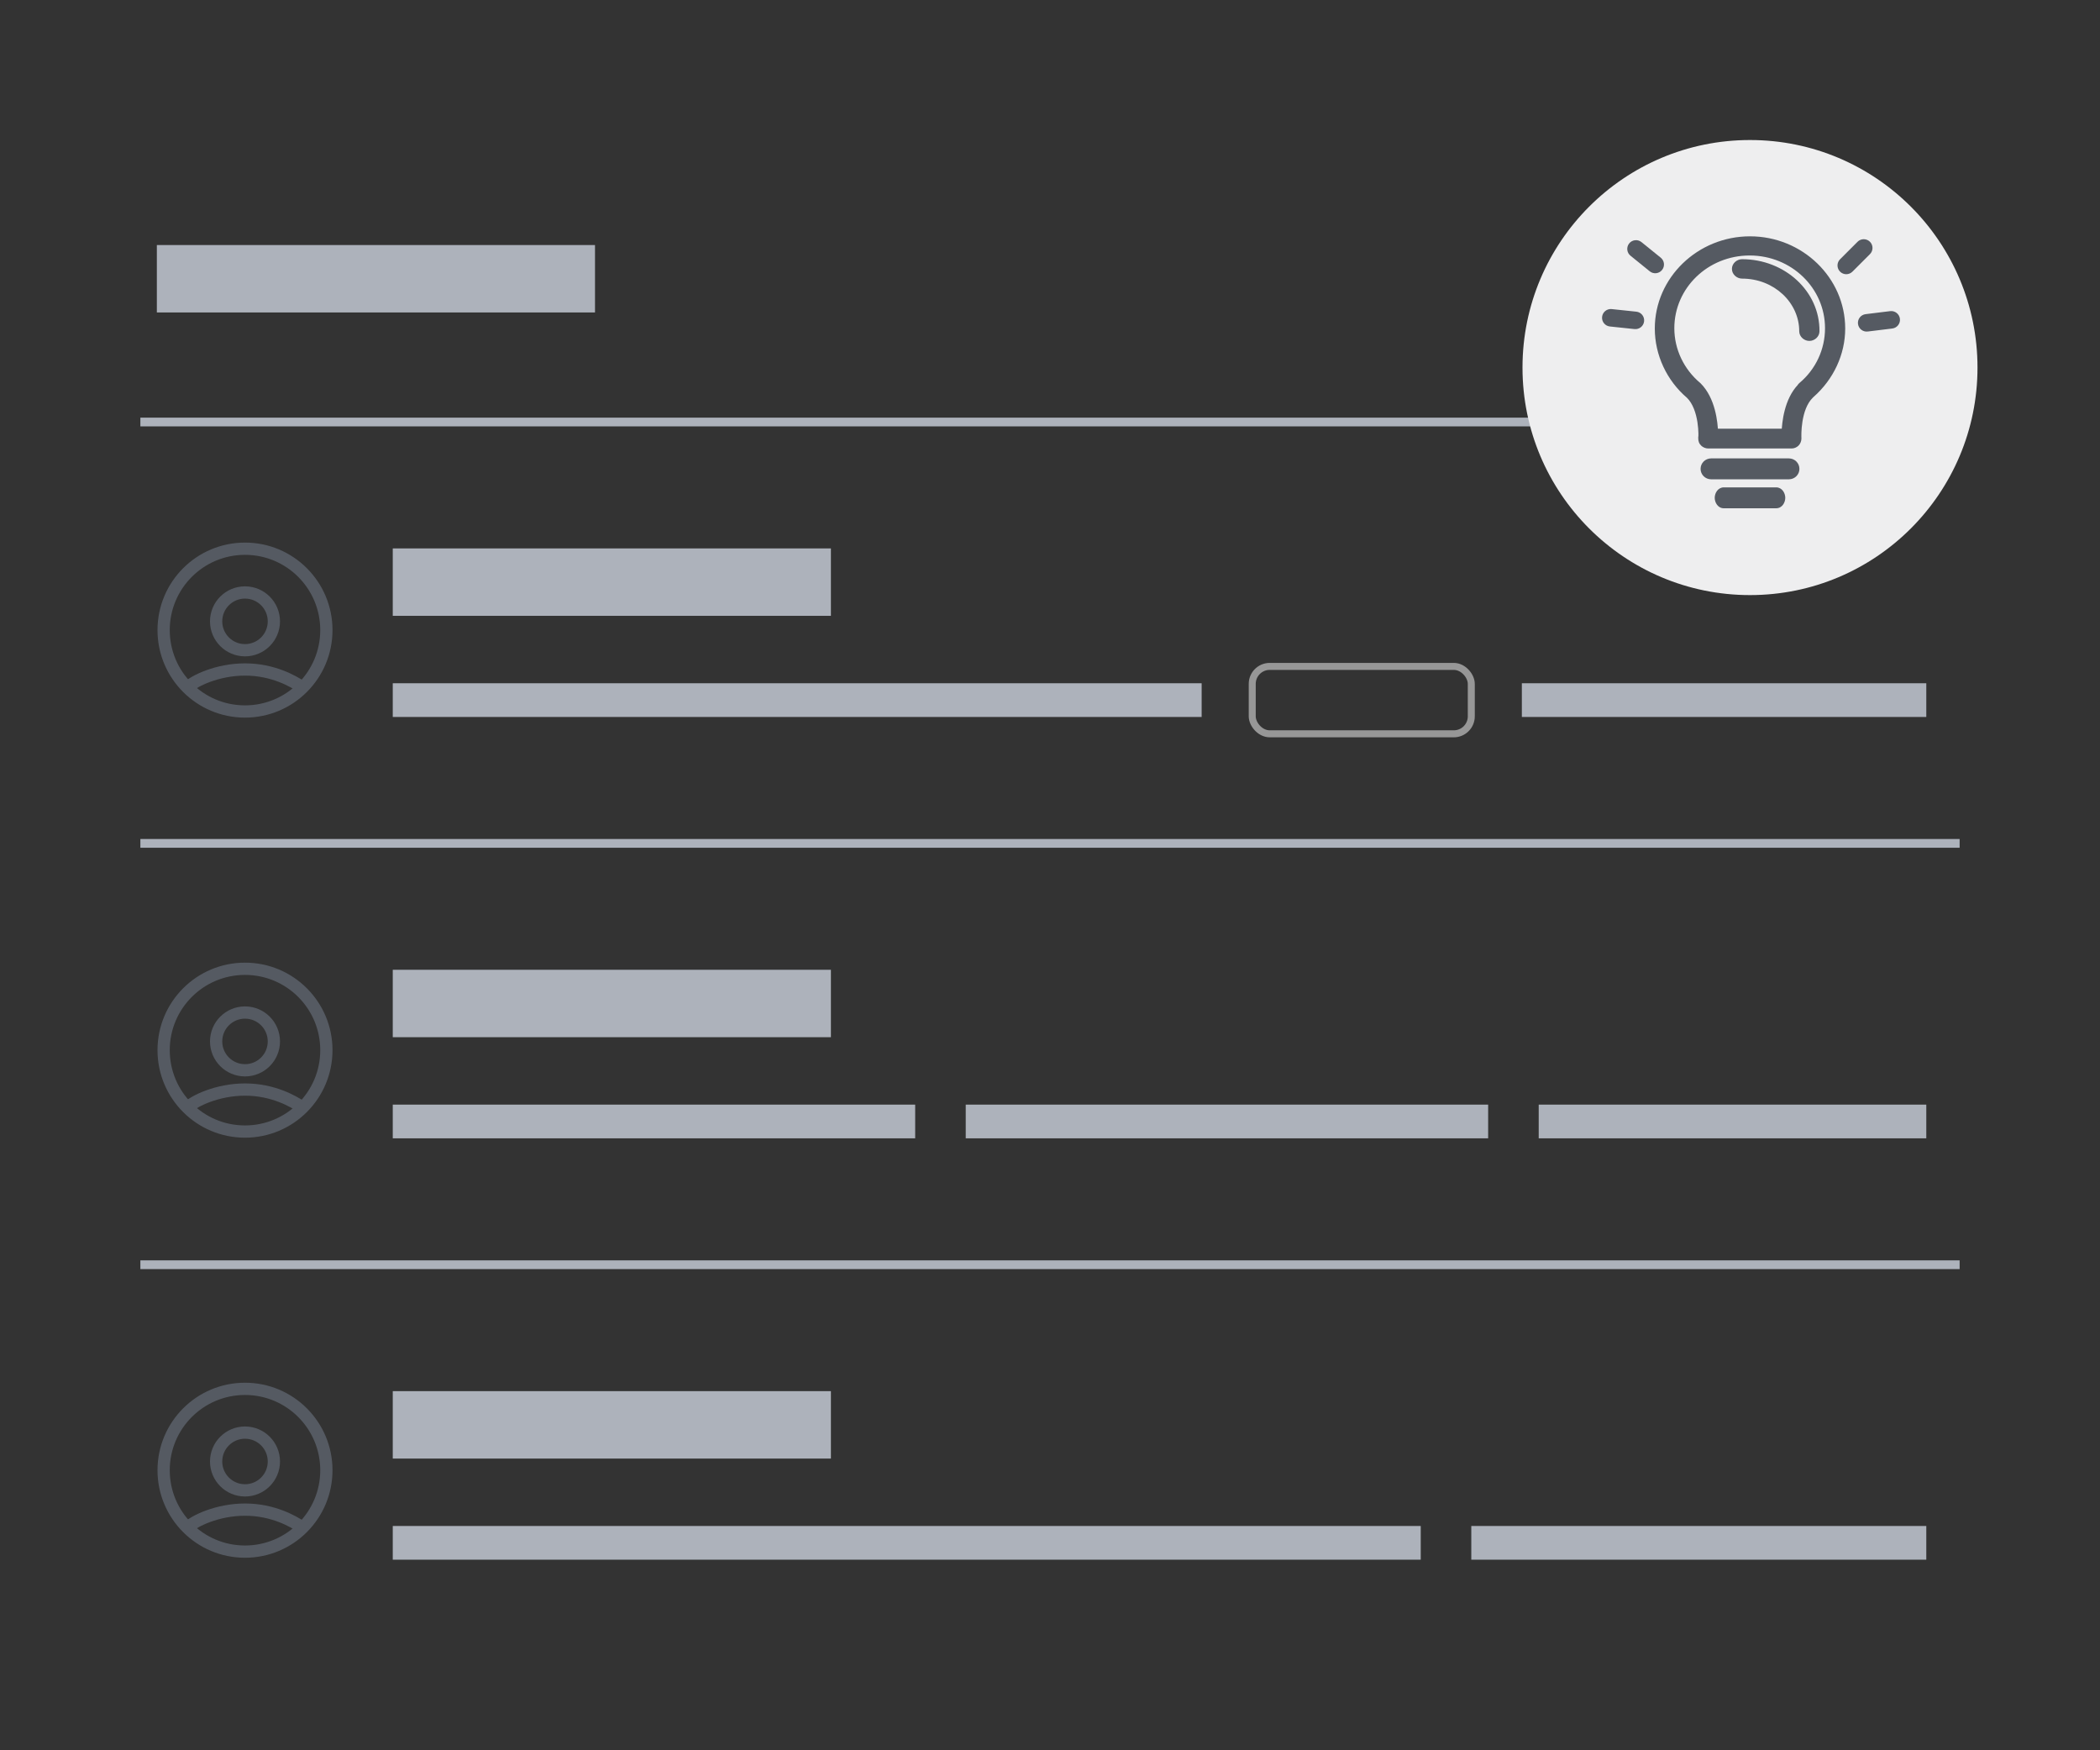 <svg width="120" height="100" viewBox="0 0 120 100" fill="none" xmlns="http://www.w3.org/2000/svg">
<rect x="0" y="0" width="120" height="100" fill="#333333" stroke="none"/>
<rect x="22.444" y="31.333" width="25.037" height="3.852" fill="#ADB2BB"/>
<rect x="8.963" y="14" width="25.037" height="3.852" fill="#ADB2BB"/>
<rect x="22.444" y="39.037" width="46.222" height="1.926" fill="#ADB2BB"/>
<rect x="86.963" y="39.037" width="23.111" height="1.926" fill="#ADB2BB"/>
<rect x="87.926" y="63.111" width="22.148" height="1.926" fill="#ADB2BB"/>
<rect x="84.074" y="87.185" width="26" height="1.926" fill="#ADB2BB"/>
<path d="M8.271 24.111H111.729" stroke="#ADB2BB" stroke-width="0.5" stroke-linecap="square"/>
<rect x="22.444" y="55.407" width="25.037" height="3.852" fill="#ADB2BB"/>
<rect x="22.444" y="63.111" width="29.852" height="1.926" fill="#ADB2BB"/>
<rect x="55.185" y="63.111" width="29.852" height="1.926" fill="#ADB2BB"/>
<path d="M8.271 48.185H111.729" stroke="#ADB2BB" stroke-width="0.5" stroke-linecap="square"/>
<rect x="22.444" y="79.481" width="25.037" height="3.852" fill="#ADB2BB"/>
<rect x="22.444" y="87.185" width="58.741" height="1.926" fill="#ADB2BB"/>
<path d="M8.271 72.259H111.729" stroke="#ADB2BB" stroke-width="0.5" stroke-linecap="square"/>
<rect x="71.556" y="38.074" width="12.518" height="3.852" rx="1" stroke="#979797" stroke-width="0.4"/>
<circle cx="14" cy="36" r="4.65" stroke="#555A62" stroke-width="0.7"/>
<circle cx="14" cy="35.5" r="1.65" stroke="#555A62" stroke-width="0.7"/>
<path d="M10.75 39.25C11.083 38.917 12.4 38.25 14 38.25C15.6 38.25 16.75 38.917 17.25 39.25" stroke="#555A62" stroke-width="0.7"/>
<circle cx="14" cy="60" r="4.65" stroke="#555A62" stroke-width="0.7"/>
<circle cx="14" cy="59.5" r="1.65" stroke="#555A62" stroke-width="0.7"/>
<path d="M10.75 63.25C11.083 62.917 12.4 62.25 14 62.25C15.6 62.25 16.75 62.917 17.25 63.25" stroke="#555A62" stroke-width="0.7"/>
<circle cx="14" cy="84" r="4.65" stroke="#555A62" stroke-width="0.7"/>
<circle cx="14" cy="83.5" r="1.65" stroke="#555A62" stroke-width="0.7"/>
<path d="M10.75 87.25C11.083 86.917 12.4 86.25 14 86.25C15.6 86.25 16.75 86.917 17.25 87.25" stroke="#555A62" stroke-width="0.7"/>
<circle cx="100" cy="21" r="13" fill="#EEEEEF"/>
<path fill-rule="evenodd" clip-rule="evenodd" d="M105.19 18.769C105.19 20.176 104.556 21.53 103.473 22.486L103.417 22.54C102.618 23.312 102.684 24.935 102.688 25.043L102.689 25.049C102.689 25.139 102.651 25.229 102.595 25.283C102.539 25.338 102.464 25.374 102.371 25.374H97.61C97.535 25.374 97.442 25.338 97.386 25.283C97.311 25.211 97.293 25.139 97.293 25.049C97.311 25.031 97.386 23.334 96.565 22.54C95.463 21.602 94.81 20.212 94.81 18.769C94.81 16.008 97.143 13.752 100 13.752C102.857 13.752 105.19 16.008 105.19 18.769ZM102.931 22.143C102.931 22.125 102.969 22.089 102.987 22.071C103.977 21.241 104.537 20.032 104.537 18.751C104.537 16.314 102.502 14.347 99.981 14.347C97.461 14.347 95.426 16.314 95.426 18.751C95.426 20.032 96.004 21.241 96.994 22.071C97.778 22.847 97.909 24.146 97.928 24.742H102.054C102.072 24.146 102.203 22.901 102.931 22.143ZM97.426 26.788C97.426 26.979 97.584 27.135 97.778 27.135H102.222C102.416 27.135 102.574 26.979 102.574 26.788C102.574 26.596 102.416 26.44 102.222 26.44H97.778C97.584 26.44 97.426 26.596 97.426 26.788ZM98.234 28.442C98.234 28.634 98.356 28.79 98.506 28.79H101.493C101.644 28.79 101.766 28.634 101.766 28.442C101.766 28.251 101.644 28.095 101.493 28.095H98.506C98.356 28.095 98.234 28.251 98.234 28.442ZM99.217 15.363C99.217 15.202 99.371 15.059 99.546 15.059C101.865 15.059 103.74 16.795 103.72 18.924C103.72 19.085 103.566 19.228 103.392 19.228C103.218 19.228 103.063 19.085 103.063 18.924C103.063 17.135 101.498 15.668 99.546 15.668C99.371 15.668 99.217 15.524 99.217 15.363Z" fill="#555A62"/>
<path d="M103.473 22.486L103.307 22.299L103.299 22.306L103.473 22.486ZM103.417 22.54L103.243 22.361L103.243 22.361L103.417 22.54ZM102.688 25.043L102.938 25.034L102.938 25.033L102.688 25.043ZM102.689 25.049H102.939L102.938 25.04L102.689 25.049ZM102.595 25.283L102.769 25.463L102.769 25.463L102.595 25.283ZM97.386 25.283L97.56 25.104L97.56 25.104L97.386 25.283ZM97.293 25.049L97.119 24.869L97.043 24.943V25.049H97.293ZM96.565 22.54L96.738 22.361L96.733 22.355L96.727 22.35L96.565 22.54ZM102.987 22.071L102.827 21.88L102.82 21.885L102.814 21.891L102.987 22.071ZM102.931 22.143L103.112 22.317L103.181 22.244V22.143H102.931ZM96.994 22.071L97.17 21.893L97.163 21.886L97.155 21.88L96.994 22.071ZM97.928 24.742L97.678 24.75L97.685 24.992H97.928V24.742ZM102.054 24.742V24.992H102.296L102.304 24.75L102.054 24.742ZM103.72 18.924L103.47 18.922V18.924H103.72ZM103.638 22.674C104.772 21.672 105.44 20.252 105.44 18.769H104.94C104.94 20.101 104.339 21.387 103.307 22.299L103.638 22.674ZM103.59 22.72L103.646 22.666L103.299 22.306L103.243 22.361L103.59 22.72ZM102.938 25.033C102.936 24.985 102.919 24.572 102.998 24.08C103.079 23.579 103.251 23.048 103.59 22.72L103.243 22.361C102.784 22.804 102.59 23.47 102.505 24.001C102.418 24.541 102.436 24.993 102.439 25.053L102.938 25.033ZM102.938 25.04L102.938 25.034L102.439 25.052L102.439 25.058L102.938 25.04ZM102.769 25.463C102.878 25.357 102.939 25.2 102.939 25.049H102.439C102.439 25.06 102.436 25.074 102.431 25.086C102.426 25.099 102.421 25.105 102.421 25.104L102.769 25.463ZM102.371 25.624C102.535 25.624 102.67 25.558 102.769 25.463L102.422 25.104C102.414 25.111 102.406 25.116 102.4 25.119C102.394 25.121 102.385 25.124 102.371 25.124V25.624ZM97.61 25.624H102.371V25.124H97.61V25.624ZM97.212 25.463C97.316 25.564 97.473 25.624 97.61 25.624V25.124C97.611 25.124 97.609 25.124 97.603 25.122C97.597 25.121 97.591 25.119 97.584 25.117C97.576 25.114 97.57 25.111 97.566 25.108C97.561 25.105 97.559 25.103 97.56 25.104L97.212 25.463ZM97.043 25.049C97.043 25.11 97.049 25.183 97.077 25.259C97.105 25.337 97.151 25.404 97.213 25.463L97.56 25.104C97.552 25.096 97.549 25.092 97.548 25.09C97.547 25.088 97.546 25.088 97.546 25.087C97.546 25.086 97.543 25.078 97.543 25.049H97.043ZM96.391 22.72C96.741 23.059 96.917 23.613 96.997 24.124C97.035 24.374 97.049 24.601 97.052 24.766C97.054 24.848 97.053 24.913 97.051 24.957C97.05 24.98 97.049 24.994 97.048 25.001C97.047 25.006 97.047 25.004 97.048 24.999C97.049 24.997 97.05 24.989 97.053 24.977C97.055 24.972 97.058 24.961 97.064 24.947C97.068 24.939 97.084 24.903 97.119 24.869L97.466 25.229C97.502 25.194 97.518 25.158 97.522 25.149C97.528 25.135 97.532 25.123 97.534 25.116C97.538 25.103 97.54 25.091 97.541 25.086C97.543 25.073 97.544 25.061 97.545 25.051C97.547 25.032 97.549 25.007 97.55 24.98C97.553 24.924 97.554 24.848 97.552 24.756C97.549 24.573 97.534 24.323 97.491 24.047C97.407 23.507 97.209 22.816 96.738 22.361L96.391 22.72ZM94.56 18.769C94.56 20.287 95.246 21.746 96.402 22.731L96.727 22.35C95.68 21.458 95.06 20.138 95.06 18.769H94.56ZM100 13.502C97.013 13.502 94.56 15.862 94.56 18.769H95.06C95.06 16.154 97.273 14.002 100 14.002V13.502ZM105.44 18.769C105.44 15.862 102.987 13.502 100 13.502V14.002C102.727 14.002 104.94 16.154 104.94 18.769H105.44ZM102.814 21.891C102.805 21.899 102.783 21.921 102.763 21.944C102.753 21.956 102.738 21.974 102.724 21.997C102.716 22.01 102.681 22.066 102.681 22.143H103.181C103.181 22.182 103.172 22.211 103.166 22.226C103.16 22.241 103.154 22.252 103.151 22.257C103.144 22.268 103.14 22.273 103.142 22.27C103.145 22.267 103.151 22.261 103.161 22.251L102.814 21.891ZM104.287 18.751C104.287 19.958 103.759 21.097 102.827 21.88L103.148 22.263C104.194 21.385 104.787 20.106 104.787 18.751H104.287ZM99.981 14.597C102.372 14.597 104.287 16.46 104.287 18.751H104.787C104.787 16.168 102.632 14.097 99.981 14.097V14.597ZM95.676 18.751C95.676 16.46 97.591 14.597 99.981 14.597V14.097C97.331 14.097 95.176 16.168 95.176 18.751H95.676ZM97.155 21.88C96.22 21.096 95.676 19.956 95.676 18.751H95.176C95.176 20.108 95.789 21.387 96.833 22.263L97.155 21.88ZM98.177 24.734C98.168 24.425 98.129 23.931 97.989 23.41C97.85 22.89 97.605 22.324 97.17 21.893L96.818 22.249C97.167 22.594 97.379 23.066 97.506 23.539C97.633 24.01 97.669 24.463 97.678 24.75L98.177 24.734ZM102.054 24.492H97.928V24.992H102.054V24.492ZM102.751 21.97C102.346 22.392 102.116 22.938 101.985 23.44C101.852 23.945 101.814 24.425 101.804 24.734L102.304 24.75C102.313 24.463 102.349 24.023 102.468 23.567C102.588 23.109 102.788 22.653 103.112 22.317L102.751 21.97ZM97.778 26.885C97.719 26.885 97.676 26.839 97.676 26.788H97.176C97.176 27.12 97.448 27.385 97.778 27.385V26.885ZM102.222 26.885H97.778V27.385H102.222V26.885ZM102.324 26.788C102.324 26.839 102.281 26.885 102.222 26.885V27.385C102.552 27.385 102.824 27.12 102.824 26.788H102.324ZM102.222 26.69C102.281 26.69 102.324 26.736 102.324 26.788H102.824C102.824 26.455 102.552 26.19 102.222 26.19V26.69ZM97.778 26.69H102.222V26.19H97.778V26.69ZM97.676 26.788C97.676 26.736 97.719 26.69 97.778 26.69V26.19C97.448 26.19 97.176 26.455 97.176 26.788H97.676ZM98.506 28.54C98.523 28.54 98.522 28.549 98.51 28.534C98.498 28.518 98.484 28.487 98.484 28.442H97.984C97.984 28.713 98.165 29.04 98.506 29.04V28.54ZM101.493 28.54H98.506V29.04H101.493V28.54ZM101.516 28.442C101.516 28.487 101.502 28.518 101.49 28.534C101.478 28.549 101.477 28.54 101.493 28.54V29.04C101.835 29.04 102.016 28.713 102.016 28.442H101.516ZM101.493 28.345C101.477 28.345 101.478 28.336 101.49 28.351C101.502 28.367 101.516 28.398 101.516 28.442H102.016C102.016 28.172 101.835 27.845 101.493 27.845V28.345ZM98.506 28.345H101.493V27.845H98.506V28.345ZM98.484 28.442C98.484 28.398 98.498 28.367 98.51 28.351C98.522 28.336 98.523 28.345 98.506 28.345V27.845C98.165 27.845 97.984 28.172 97.984 28.442H98.484ZM99.546 14.809C99.252 14.809 98.967 15.046 98.967 15.363H99.467C99.467 15.363 99.467 15.363 99.467 15.362C99.468 15.36 99.468 15.358 99.469 15.356C99.472 15.35 99.477 15.342 99.486 15.334C99.504 15.318 99.527 15.309 99.546 15.309V14.809ZM103.97 18.926C103.991 16.638 101.983 14.809 99.546 14.809V15.309C101.747 15.309 103.488 16.951 103.47 18.922L103.97 18.926ZM103.392 19.478C103.685 19.478 103.97 19.241 103.97 18.924H103.47C103.47 18.924 103.47 18.924 103.47 18.925C103.47 18.927 103.469 18.929 103.468 18.931C103.465 18.937 103.46 18.945 103.451 18.953C103.433 18.97 103.41 18.978 103.392 18.978V19.478ZM102.813 18.924C102.813 19.241 103.098 19.478 103.392 19.478V18.978C103.373 18.978 103.35 18.97 103.332 18.953C103.323 18.945 103.318 18.937 103.316 18.931C103.314 18.929 103.314 18.927 103.313 18.925C103.313 18.924 103.313 18.924 103.313 18.924H102.813ZM99.546 15.918C101.377 15.918 102.813 17.29 102.813 18.924H103.313C103.313 16.98 101.618 15.418 99.546 15.418V15.918ZM98.967 15.363C98.967 15.68 99.252 15.918 99.546 15.918V15.418C99.527 15.418 99.504 15.409 99.486 15.392C99.477 15.384 99.472 15.377 99.469 15.371C99.468 15.368 99.468 15.366 99.467 15.365C99.467 15.364 99.467 15.363 99.467 15.363H98.967Z" fill="#555A62"/>
<mask id="mask0_1263_64324" style="mask-type:alpha" maskUnits="userSpaceOnUse" x="94" y="13" width="12" height="17">
<path fill-rule="evenodd" clip-rule="evenodd" d="M105.19 18.769C105.19 20.176 104.556 21.53 103.473 22.486L103.417 22.54C102.618 23.312 102.684 24.935 102.688 25.043L102.689 25.049C102.689 25.139 102.651 25.229 102.595 25.283C102.539 25.338 102.464 25.374 102.371 25.374H97.61C97.535 25.374 97.442 25.338 97.386 25.283C97.311 25.211 97.293 25.139 97.293 25.049C97.311 25.031 97.386 23.334 96.565 22.54C95.463 21.602 94.81 20.212 94.81 18.769C94.81 16.008 97.143 13.752 100 13.752C102.857 13.752 105.19 16.008 105.19 18.769ZM102.931 22.143C102.931 22.125 102.969 22.089 102.987 22.071C103.977 21.241 104.537 20.032 104.537 18.751C104.537 16.314 102.502 14.347 99.981 14.347C97.461 14.347 95.426 16.314 95.426 18.751C95.426 20.032 96.004 21.241 96.994 22.071C97.778 22.847 97.909 24.146 97.928 24.742H102.054C102.072 24.146 102.203 22.901 102.931 22.143ZM97.426 26.788C97.426 26.979 97.584 27.135 97.778 27.135H102.222C102.416 27.135 102.574 26.979 102.574 26.788C102.574 26.596 102.416 26.44 102.222 26.44H97.778C97.584 26.44 97.426 26.596 97.426 26.788ZM98.234 28.442C98.234 28.634 98.356 28.79 98.506 28.79H101.493C101.644 28.79 101.766 28.634 101.766 28.442C101.766 28.251 101.644 28.095 101.493 28.095H98.506C98.356 28.095 98.234 28.251 98.234 28.442ZM99.217 15.363C99.217 15.202 99.371 15.059 99.546 15.059C101.865 15.059 103.74 16.795 103.72 18.924C103.72 19.085 103.566 19.228 103.392 19.228C103.218 19.228 103.063 19.085 103.063 18.924C103.063 17.135 101.498 15.668 99.546 15.668C99.371 15.668 99.217 15.524 99.217 15.363Z" fill="white"/>
<path d="M103.473 22.486L103.307 22.299L103.299 22.306L103.473 22.486ZM103.417 22.54L103.243 22.361L103.243 22.361L103.417 22.54ZM102.688 25.043L102.938 25.034L102.938 25.033L102.688 25.043ZM102.689 25.049H102.939L102.938 25.04L102.689 25.049ZM102.595 25.283L102.769 25.463L102.769 25.463L102.595 25.283ZM97.386 25.283L97.56 25.104L97.56 25.104L97.386 25.283ZM97.293 25.049L97.119 24.869L97.043 24.943V25.049H97.293ZM96.565 22.54L96.738 22.361L96.733 22.355L96.727 22.35L96.565 22.54ZM102.987 22.071L102.827 21.88L102.82 21.885L102.814 21.891L102.987 22.071ZM102.931 22.143L103.112 22.317L103.181 22.244V22.143H102.931ZM96.994 22.071L97.17 21.893L97.163 21.886L97.155 21.88L96.994 22.071ZM97.928 24.742L97.678 24.75L97.685 24.992H97.928V24.742ZM102.054 24.742V24.992H102.296L102.304 24.75L102.054 24.742ZM103.72 18.924L103.47 18.922V18.924H103.72ZM103.638 22.674C104.772 21.672 105.44 20.252 105.44 18.769H104.94C104.94 20.101 104.339 21.387 103.307 22.299L103.638 22.674ZM103.59 22.72L103.646 22.666L103.299 22.306L103.243 22.361L103.59 22.72ZM102.938 25.033C102.936 24.985 102.919 24.572 102.998 24.08C103.079 23.579 103.251 23.048 103.59 22.72L103.243 22.361C102.784 22.804 102.59 23.47 102.505 24.001C102.418 24.541 102.436 24.993 102.439 25.053L102.938 25.033ZM102.938 25.04L102.938 25.034L102.439 25.052L102.439 25.058L102.938 25.04ZM102.769 25.463C102.878 25.357 102.939 25.2 102.939 25.049H102.439C102.439 25.06 102.436 25.074 102.431 25.086C102.426 25.099 102.421 25.105 102.421 25.104L102.769 25.463ZM102.371 25.624C102.535 25.624 102.67 25.558 102.769 25.463L102.422 25.104C102.414 25.111 102.406 25.116 102.4 25.119C102.394 25.121 102.385 25.124 102.371 25.124V25.624ZM97.61 25.624H102.371V25.124H97.61V25.624ZM97.212 25.463C97.316 25.564 97.473 25.624 97.61 25.624V25.124C97.611 25.124 97.609 25.124 97.603 25.122C97.597 25.121 97.591 25.119 97.584 25.117C97.576 25.114 97.57 25.111 97.566 25.108C97.561 25.105 97.559 25.103 97.56 25.104L97.212 25.463ZM97.043 25.049C97.043 25.11 97.049 25.183 97.077 25.259C97.105 25.337 97.151 25.404 97.213 25.463L97.56 25.104C97.552 25.096 97.549 25.092 97.548 25.09C97.547 25.088 97.546 25.088 97.546 25.087C97.546 25.086 97.543 25.078 97.543 25.049H97.043ZM96.391 22.72C96.741 23.059 96.917 23.613 96.997 24.124C97.035 24.374 97.049 24.601 97.052 24.766C97.054 24.848 97.053 24.913 97.051 24.957C97.05 24.98 97.049 24.994 97.048 25.001C97.047 25.006 97.047 25.004 97.048 24.999C97.049 24.997 97.05 24.989 97.053 24.977C97.055 24.972 97.058 24.961 97.064 24.947C97.068 24.939 97.084 24.903 97.119 24.869L97.466 25.229C97.502 25.194 97.518 25.158 97.522 25.149C97.528 25.135 97.532 25.123 97.534 25.116C97.538 25.103 97.54 25.091 97.541 25.086C97.543 25.073 97.544 25.061 97.545 25.051C97.547 25.032 97.549 25.007 97.55 24.98C97.553 24.924 97.554 24.848 97.552 24.756C97.549 24.573 97.534 24.323 97.491 24.047C97.407 23.507 97.209 22.816 96.738 22.361L96.391 22.72ZM94.56 18.769C94.56 20.287 95.246 21.746 96.402 22.731L96.727 22.35C95.68 21.458 95.06 20.138 95.06 18.769H94.56ZM100 13.502C97.013 13.502 94.56 15.862 94.56 18.769H95.06C95.06 16.154 97.273 14.002 100 14.002V13.502ZM105.44 18.769C105.44 15.862 102.987 13.502 100 13.502V14.002C102.727 14.002 104.94 16.154 104.94 18.769H105.44ZM102.814 21.891C102.805 21.899 102.783 21.921 102.763 21.944C102.753 21.956 102.738 21.974 102.724 21.997C102.716 22.01 102.681 22.066 102.681 22.143H103.181C103.181 22.182 103.172 22.211 103.166 22.226C103.16 22.241 103.154 22.252 103.151 22.257C103.144 22.268 103.14 22.273 103.142 22.27C103.145 22.267 103.151 22.261 103.161 22.251L102.814 21.891ZM104.287 18.751C104.287 19.958 103.759 21.097 102.827 21.88L103.148 22.263C104.194 21.385 104.787 20.106 104.787 18.751H104.287ZM99.981 14.597C102.372 14.597 104.287 16.46 104.287 18.751H104.787C104.787 16.168 102.632 14.097 99.981 14.097V14.597ZM95.676 18.751C95.676 16.46 97.591 14.597 99.981 14.597V14.097C97.331 14.097 95.176 16.168 95.176 18.751H95.676ZM97.155 21.88C96.22 21.096 95.676 19.956 95.676 18.751H95.176C95.176 20.108 95.789 21.387 96.833 22.263L97.155 21.88ZM98.177 24.734C98.168 24.425 98.129 23.931 97.989 23.41C97.85 22.89 97.605 22.324 97.17 21.893L96.818 22.249C97.167 22.594 97.379 23.066 97.506 23.539C97.633 24.01 97.669 24.463 97.678 24.75L98.177 24.734ZM102.054 24.492H97.928V24.992H102.054V24.492ZM102.751 21.97C102.346 22.392 102.116 22.938 101.985 23.44C101.852 23.945 101.814 24.425 101.804 24.734L102.304 24.75C102.313 24.463 102.349 24.023 102.468 23.567C102.588 23.109 102.788 22.653 103.112 22.317L102.751 21.97ZM97.778 26.885C97.719 26.885 97.676 26.839 97.676 26.788H97.176C97.176 27.12 97.448 27.385 97.778 27.385V26.885ZM102.222 26.885H97.778V27.385H102.222V26.885ZM102.324 26.788C102.324 26.839 102.281 26.885 102.222 26.885V27.385C102.552 27.385 102.824 27.12 102.824 26.788H102.324ZM102.222 26.69C102.281 26.69 102.324 26.736 102.324 26.788H102.824C102.824 26.455 102.552 26.19 102.222 26.19V26.69ZM97.778 26.69H102.222V26.19H97.778V26.69ZM97.676 26.788C97.676 26.736 97.719 26.69 97.778 26.69V26.19C97.448 26.19 97.176 26.455 97.176 26.788H97.676ZM98.506 28.54C98.523 28.54 98.522 28.549 98.51 28.534C98.498 28.518 98.484 28.487 98.484 28.442H97.984C97.984 28.713 98.165 29.04 98.506 29.04V28.54ZM101.493 28.54H98.506V29.04H101.493V28.54ZM101.516 28.442C101.516 28.487 101.502 28.518 101.49 28.534C101.478 28.549 101.477 28.54 101.493 28.54V29.04C101.835 29.04 102.016 28.713 102.016 28.442H101.516ZM101.493 28.345C101.477 28.345 101.478 28.336 101.49 28.351C101.502 28.367 101.516 28.398 101.516 28.442H102.016C102.016 28.172 101.835 27.845 101.493 27.845V28.345ZM98.506 28.345H101.493V27.845H98.506V28.345ZM98.484 28.442C98.484 28.398 98.498 28.367 98.51 28.351C98.522 28.336 98.523 28.345 98.506 28.345V27.845C98.165 27.845 97.984 28.172 97.984 28.442H98.484ZM99.546 14.809C99.252 14.809 98.967 15.046 98.967 15.363H99.467C99.467 15.363 99.467 15.363 99.467 15.362C99.468 15.36 99.468 15.358 99.469 15.356C99.472 15.35 99.477 15.342 99.486 15.334C99.504 15.318 99.527 15.309 99.546 15.309V14.809ZM103.97 18.926C103.991 16.638 101.983 14.809 99.546 14.809V15.309C101.747 15.309 103.488 16.951 103.47 18.922L103.97 18.926ZM103.392 19.478C103.685 19.478 103.97 19.241 103.97 18.924H103.47C103.47 18.924 103.47 18.924 103.47 18.925C103.47 18.927 103.469 18.929 103.468 18.931C103.465 18.937 103.46 18.945 103.451 18.953C103.433 18.97 103.41 18.978 103.392 18.978V19.478ZM102.813 18.924C102.813 19.241 103.098 19.478 103.392 19.478V18.978C103.373 18.978 103.35 18.97 103.332 18.953C103.323 18.945 103.318 18.937 103.316 18.931C103.314 18.929 103.314 18.927 103.313 18.925C103.313 18.924 103.313 18.924 103.313 18.924H102.813ZM99.546 15.918C101.377 15.918 102.813 17.29 102.813 18.924H103.313C103.313 16.98 101.618 15.418 99.546 15.418V15.918ZM98.967 15.363C98.967 15.68 99.252 15.918 99.546 15.918V15.418C99.527 15.418 99.504 15.409 99.486 15.392C99.477 15.384 99.472 15.377 99.469 15.371C99.468 15.368 99.468 15.366 99.467 15.365C99.467 15.364 99.467 15.363 99.467 15.363H98.967Z" fill="white"/>
</mask>
<g mask="url(#mask0_1263_64324)">
</g>
<path fill-rule="evenodd" clip-rule="evenodd" d="M106.146 13.813C106.342 13.618 106.658 13.618 106.854 13.813C107.049 14.008 107.049 14.325 106.854 14.52L105.854 15.52C105.658 15.716 105.342 15.716 105.146 15.52C104.951 15.325 104.951 15.008 105.146 14.813L106.146 13.813Z" fill="#555A62"/>
<path fill-rule="evenodd" clip-rule="evenodd" d="M108.567 18.212C108.6 18.486 108.405 18.735 108.131 18.769L106.728 18.941C106.454 18.975 106.204 18.78 106.171 18.506C106.137 18.232 106.332 17.982 106.606 17.949L108.01 17.776C108.284 17.743 108.533 17.938 108.567 18.212Z" fill="#555A62"/>
<path fill-rule="evenodd" clip-rule="evenodd" d="M92.097 17.659L93.504 17.807C93.778 17.835 93.978 18.081 93.949 18.356C93.92 18.631 93.674 18.83 93.399 18.801L91.993 18.653C91.718 18.625 91.519 18.378 91.548 18.104C91.577 17.829 91.823 17.63 92.097 17.659Z" fill="#555A62"/>
<path fill-rule="evenodd" clip-rule="evenodd" d="M93.097 13.907C93.271 13.692 93.586 13.659 93.8 13.833L94.9 14.723C95.114 14.897 95.147 15.212 94.973 15.426C94.8 15.641 94.485 15.674 94.27 15.5L93.171 14.61C92.957 14.437 92.923 14.122 93.097 13.907Z" fill="#555A62"/>
</svg>
